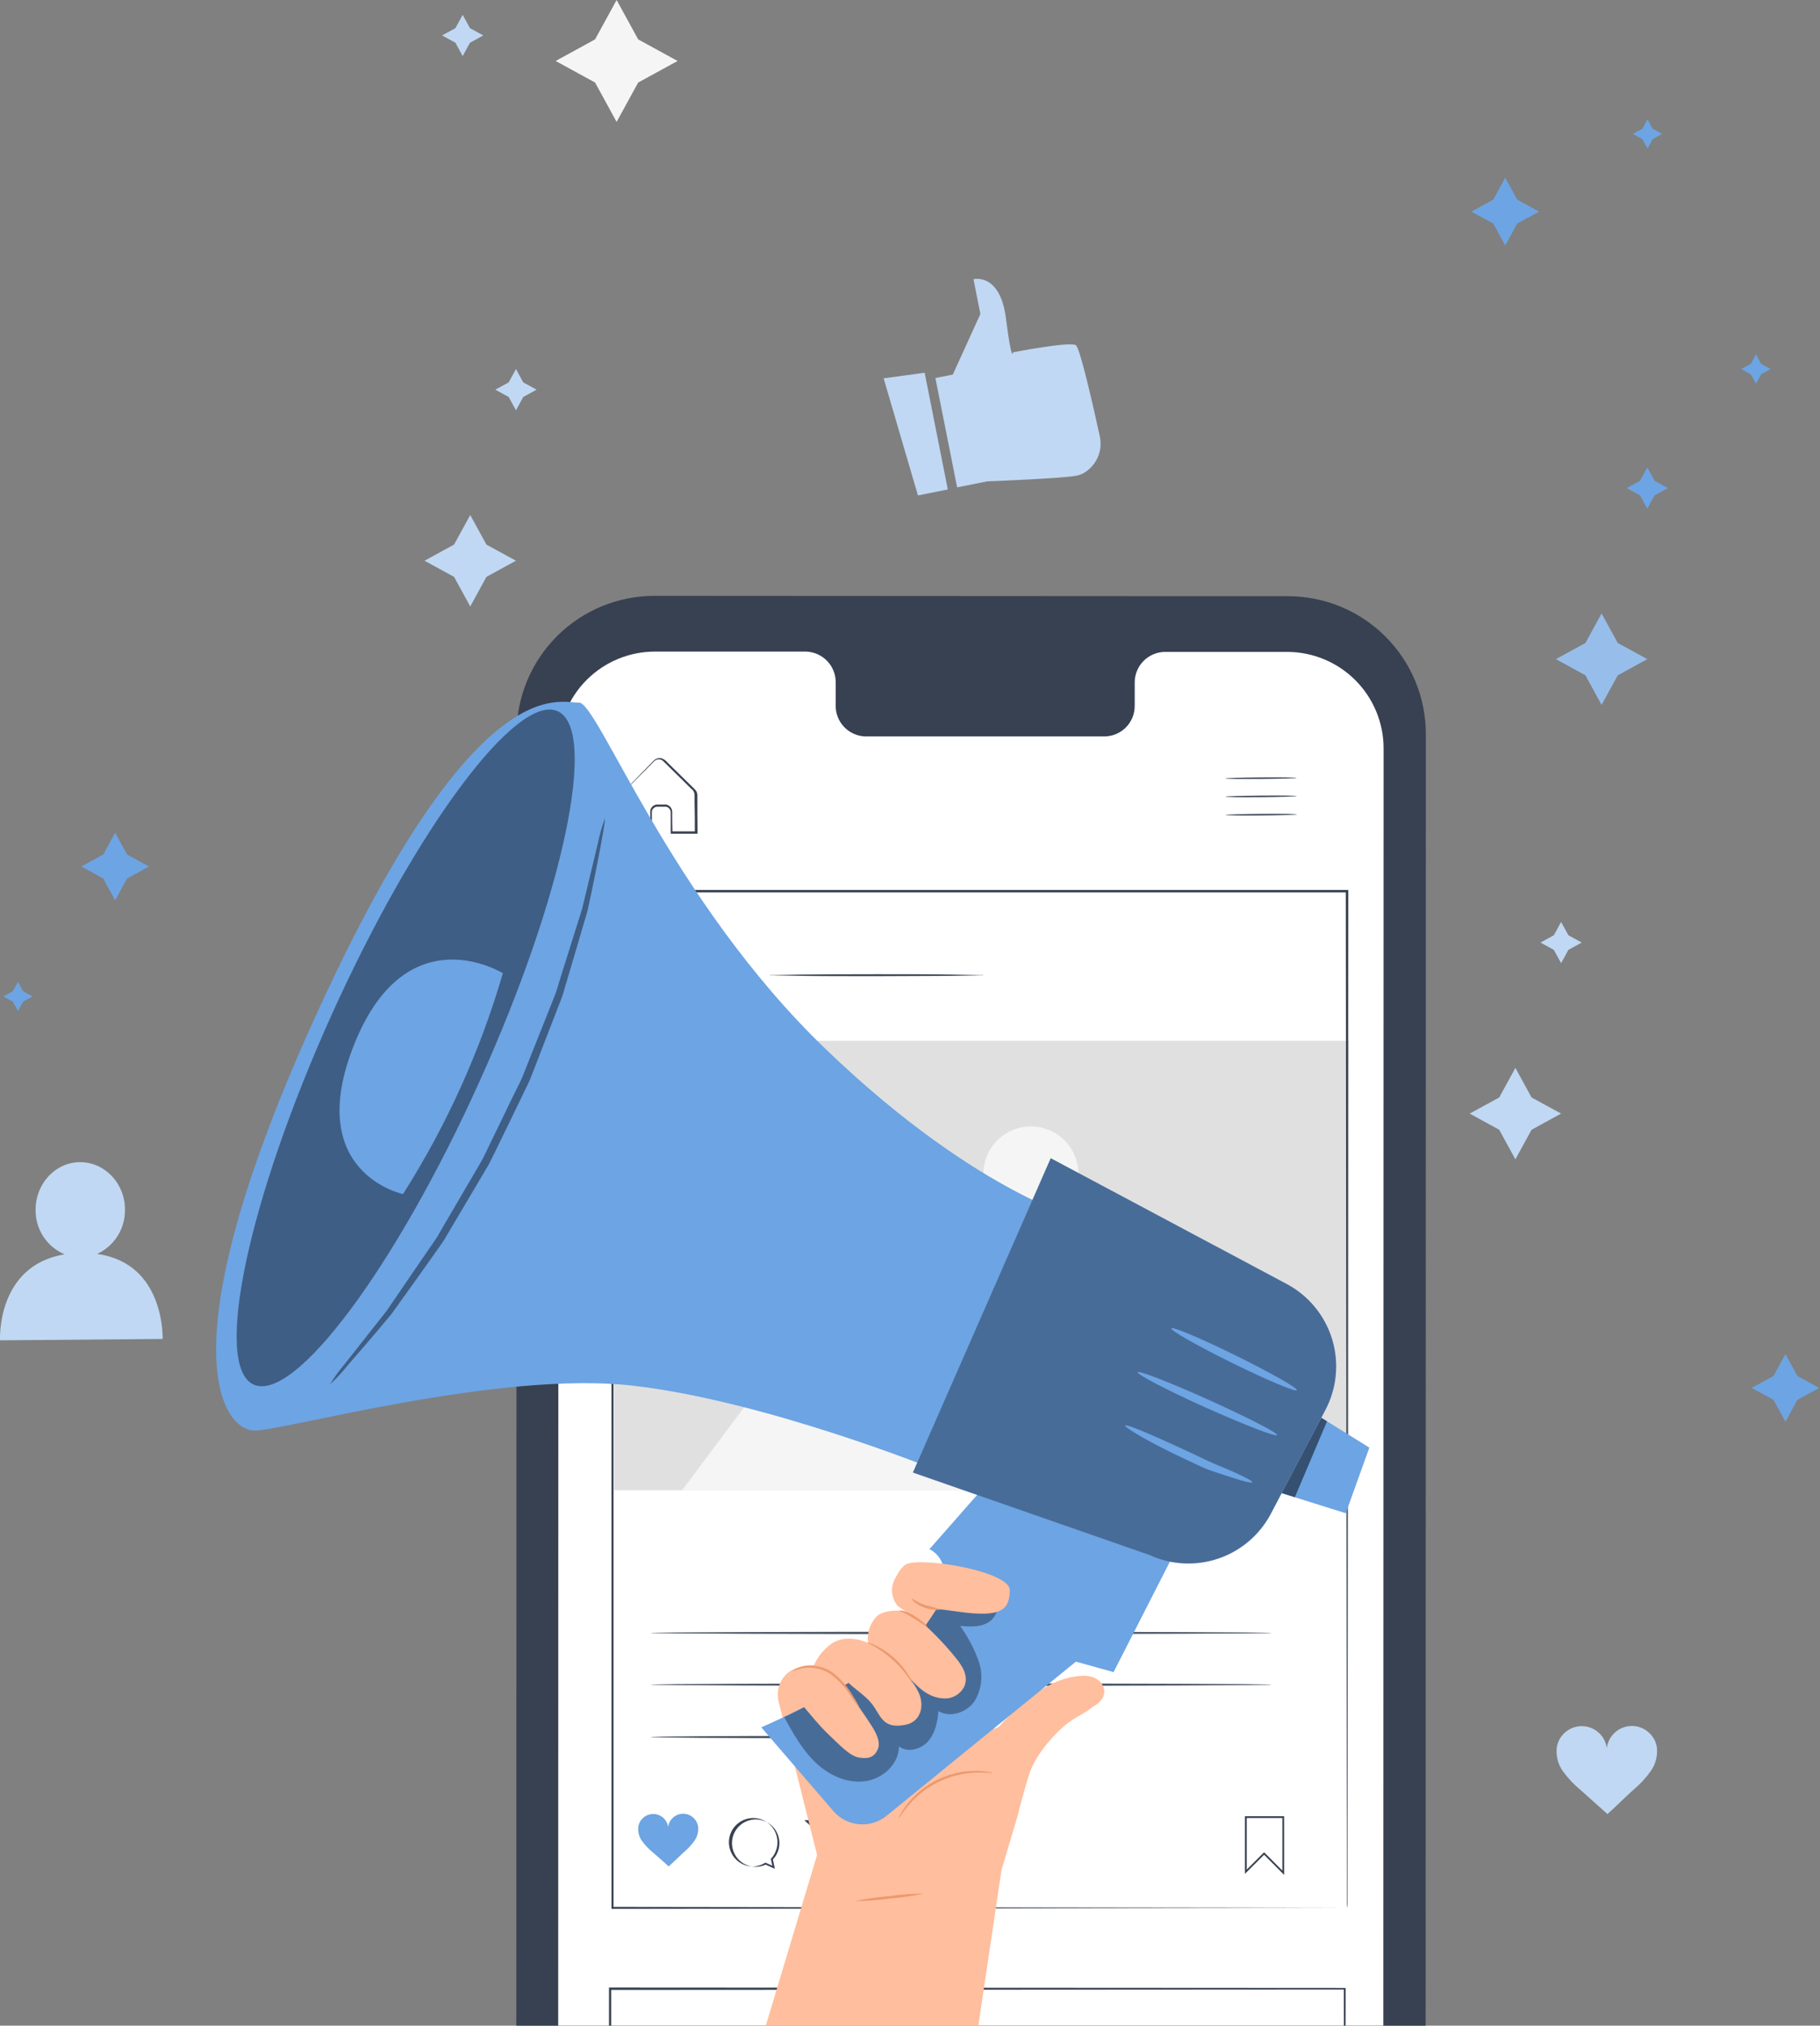 <svg width="222" height="247" viewBox="0 0 222 247" fill="none" xmlns="http://www.w3.org/2000/svg">
<rect x="0" y="0" width="222" height="247" fill="#808080" stroke="none"/>
<path d="M75.214 0L77.842 4.802L82.65 7.436L77.842 10.064L75.214 14.866L72.586 10.064L67.778 7.436L72.586 4.802L75.214 0Z" fill="#F5F5F5"/>
<path d="M184.844 130.211L186.816 133.82L190.419 135.786L186.816 137.759L184.844 141.367L182.872 137.759L179.269 135.786L182.872 133.82L184.844 130.211Z" fill="#C0D8F3"/>
<path d="M57.359 62.796L59.331 66.404L62.934 68.371L59.331 70.344L57.359 73.952L55.387 70.344L51.784 68.371L55.387 66.404L57.359 62.796Z" fill="#C0D8F3"/>
<path d="M195.359 74.796L197.331 78.404L200.934 80.371L197.331 82.344L195.359 85.952L193.387 82.344L189.784 80.371L193.387 78.404L195.359 74.796Z" fill="#97BEEB"/>
<path d="M190.419 112.415L191.31 114.04L192.935 114.931L191.31 115.822L190.419 117.447L189.534 115.822L187.903 114.931L189.534 114.04L190.419 112.415Z" fill="#C0D8F3"/>
<path d="M62.934 45L63.825 46.625L65.45 47.516L63.825 48.407L62.934 50.032L62.049 48.407L60.419 47.516L62.049 46.625L62.934 45Z" fill="#C0D8F3"/>
<path d="M200.934 57L201.825 58.625L203.45 59.516L201.825 60.407L200.934 62.032L200.049 60.407L198.418 59.516L200.049 58.625L200.934 57Z" fill="#6DA4E3"/>
<path d="M56.437 1.805L57.328 3.435L58.953 4.321L57.328 5.212L56.437 6.837L55.551 5.212L53.921 4.321L55.551 3.435L56.437 1.805Z" fill="#C0D8F3"/>
<path d="M11.845 152.899C12.879 152.425 13.752 151.659 14.355 150.695C14.959 149.731 15.267 148.612 15.241 147.475C15.241 144.264 12.748 141.687 9.739 141.709C6.73 141.732 4.314 144.36 4.342 147.57C4.334 148.717 4.667 149.84 5.297 150.797C5.927 151.755 6.828 152.504 7.884 152.949C-0.488 154.322 0.005 163.433 0.005 163.433L19.836 163.265C19.836 163.265 20.178 154.048 11.845 152.899Z" fill="#C0D8F3"/>
<path d="M202.086 212.956C201.946 212.238 201.555 211.592 200.983 211.134C200.412 210.677 199.696 210.438 198.964 210.459C198.232 210.481 197.532 210.762 196.988 211.252C196.444 211.742 196.092 212.41 195.995 213.136C195.893 212.411 195.537 211.746 194.991 211.259C194.444 210.773 193.743 210.496 193.011 210.478C192.28 210.461 191.566 210.704 190.996 211.164C190.427 211.624 190.04 212.271 189.904 212.99C189.757 214.052 190.026 215.13 190.655 215.999C191.277 216.856 192.008 217.628 192.829 218.296C193.949 219.288 194.964 220.213 196.073 221.199C197.194 220.201 198.107 219.266 199.205 218.268C200.023 217.593 200.748 216.813 201.363 215.949C201.976 215.08 202.235 214.009 202.086 212.956Z" fill="#C0D8F3"/>
<path d="M114.099 46.093L116.222 45.673L119.584 38.288L118.744 34.046C118.744 34.046 121.988 33.194 122.705 38.826C123.423 44.457 123.557 42.961 123.557 42.961C123.557 42.961 130.533 41.605 131.234 42.092C131.744 42.451 133.307 49.343 134.125 53.086C134.351 53.983 134.271 54.931 133.896 55.776C133.521 56.623 132.874 57.319 132.057 57.754C131.825 57.868 131.578 57.951 131.323 58C129.586 58.348 120.419 58.695 120.419 58.695L116.749 59.424L114.099 46.093Z" fill="#C0D8F3"/>
<path d="M107.784 46.132L111.969 60.409L115.612 59.686L112.787 45.448L107.784 46.132Z" fill="#C0D8F3"/>
<path d="M157.051 300.001L79.786 299.973C75.328 299.973 71.052 298.202 67.9 295.049C64.747 291.897 62.976 287.621 62.976 283.163L63.01 89.465C63.01 87.255 63.446 85.066 64.293 83.025C65.139 80.983 66.381 79.128 67.945 77.567C69.51 76.006 71.367 74.768 73.41 73.925C75.454 73.082 77.643 72.651 79.853 72.655L157.113 72.7C161.571 72.7 165.847 74.471 168.999 77.624C172.152 80.776 173.923 85.052 173.923 89.51L173.889 283.163C173.893 285.375 173.46 287.566 172.615 289.611C171.77 291.655 170.53 293.513 168.966 295.077C167.401 296.642 165.544 297.882 163.499 298.727C161.455 299.572 159.263 300.005 157.051 300.001Z" fill="#374151"/>
<path d="M157.029 79.491H142.046C141.062 79.515 140.128 79.926 139.447 80.636C138.765 81.346 138.392 82.296 138.409 83.279V85.997C138.42 86.485 138.335 86.971 138.158 87.426C137.981 87.882 137.716 88.298 137.379 88.651C137.041 89.004 136.637 89.286 136.19 89.483C135.742 89.679 135.261 89.786 134.772 89.796H105.573C105.085 89.785 104.603 89.678 104.156 89.481C103.708 89.284 103.304 89 102.967 88.647C102.629 88.294 102.364 87.877 102.187 87.422C102.011 86.966 101.925 86.48 101.937 85.991V83.257C101.956 82.271 101.585 81.317 100.903 80.604C100.222 79.891 99.286 79.477 98.3 79.452H93.022H79.915C78.368 79.448 76.835 79.75 75.404 80.34C73.973 80.93 72.672 81.796 71.577 82.889C70.481 83.982 69.612 85.28 69.019 86.71C68.426 88.139 68.12 89.672 68.12 91.219L68.081 280.283C68.081 283.403 69.321 286.396 71.528 288.603C73.734 290.81 76.727 292.05 79.848 292.05L156.962 292.094C158.507 292.094 160.037 291.79 161.465 291.199C162.892 290.607 164.19 289.741 165.282 288.648C166.375 287.555 167.242 286.258 167.833 284.83C168.424 283.403 168.729 281.873 168.729 280.327L168.768 91.258C168.768 88.142 167.532 85.154 165.331 82.948C163.131 80.742 160.145 79.499 157.029 79.491Z" fill="white"/>
<path d="M158.155 94.851C158.155 94.901 156.205 94.957 153.807 94.974C151.409 94.991 149.453 94.974 149.453 94.924C149.453 94.873 151.397 94.811 153.801 94.795C156.205 94.778 158.155 94.8 158.155 94.851Z" fill="#374151"/>
<path d="M158.172 97.075C158.172 97.125 156.227 97.181 153.824 97.204C151.42 97.226 149.47 97.204 149.47 97.147C149.47 97.091 151.42 97.041 153.824 97.019C156.227 96.996 158.172 97.024 158.172 97.075Z" fill="#374151"/>
<path d="M158.194 99.299C158.194 99.35 156.244 99.411 153.84 99.428C151.436 99.445 149.492 99.428 149.486 99.372C149.481 99.316 151.436 99.266 153.84 99.243C156.244 99.221 158.194 99.249 158.194 99.299Z" fill="#374151"/>
<path d="M76.211 101.474H76.441H77.074L79.416 101.418L79.349 101.479C79.349 100.964 79.349 100.398 79.321 99.798C79.321 99.484 79.321 99.187 79.321 98.823C79.358 98.635 79.454 98.463 79.595 98.333C79.736 98.204 79.915 98.122 80.106 98.1C80.487 98.1 80.817 98.1 81.226 98.1C81.441 98.135 81.635 98.245 81.776 98.41C81.917 98.576 81.994 98.785 81.994 99.002C81.994 99.798 81.994 100.622 82.022 101.479L81.915 101.373H84.868L84.756 101.485C84.756 100.297 84.756 99.064 84.723 97.803C84.723 97.49 84.723 97.181 84.723 96.868C84.71 96.728 84.666 96.593 84.594 96.473C84.523 96.353 84.425 96.25 84.308 96.173L83.019 94.895L81.77 93.668L81.17 93.074C80.963 92.872 80.8 92.665 80.559 92.615C80.444 92.584 80.323 92.58 80.206 92.602C80.088 92.625 79.978 92.673 79.881 92.744C79.702 92.895 79.512 93.108 79.321 93.304L78.256 94.374C77.59 95.063 76.895 95.697 76.391 96.296C76.241 96.649 76.19 97.037 76.245 97.417C76.245 97.781 76.245 98.128 76.245 98.453C76.245 99.092 76.245 99.653 76.245 100.134C76.245 100.616 76.245 100.913 76.245 101.205C76.253 101.333 76.253 101.463 76.245 101.591C76.238 101.474 76.238 101.356 76.245 101.238C76.245 100.953 76.245 100.599 76.245 100.179C76.245 99.759 76.245 99.131 76.206 98.498C76.206 98.162 76.206 97.809 76.206 97.434C76.206 97.243 76.206 97.053 76.206 96.873C76.204 96.657 76.26 96.444 76.368 96.257C76.928 95.59 77.567 94.996 78.24 94.284L79.293 93.203C79.484 93.018 79.635 92.833 79.853 92.643C79.974 92.551 80.114 92.488 80.262 92.457C80.411 92.427 80.564 92.431 80.711 92.469C80.99 92.571 81.236 92.748 81.422 92.979L82.028 93.573L83.277 94.8L84.571 96.066C84.693 96.175 84.803 96.295 84.902 96.425C84.999 96.574 85.053 96.746 85.059 96.924C85.059 97.237 85.059 97.551 85.059 97.865C85.059 99.126 85.059 100.359 85.087 101.546V101.659H84.975H82.022H81.815V101.552C81.815 100.695 81.815 99.871 81.815 99.075C81.818 98.904 81.76 98.738 81.651 98.606C81.542 98.474 81.389 98.386 81.221 98.358C80.879 98.358 80.475 98.358 80.145 98.358C79.994 98.373 79.851 98.436 79.738 98.536C79.624 98.637 79.545 98.77 79.512 98.918C79.512 99.216 79.512 99.557 79.512 99.86C79.512 100.471 79.512 101.042 79.512 101.541V101.608H79.444H77.063H76.441C76.36 101.571 76.283 101.526 76.211 101.474Z" fill="#374151"/>
<path d="M163.994 272.516C163.994 272.516 163.994 272.332 163.994 271.99C163.994 271.648 163.994 271.127 163.994 270.454C163.994 269.104 163.994 267.092 163.966 264.537C163.966 259.388 163.938 251.896 163.915 242.499L164.01 242.594L74.407 242.645L74.553 242.499C74.553 252.933 74.553 263.047 74.553 272.516L74.413 272.376L138.532 272.438L157.247 272.477H162.29H163.59H164.038H163.607H162.324H157.331L138.644 272.516L74.429 272.584H74.284V272.516C74.284 263.047 74.284 252.933 74.284 242.499V242.354H74.441L164.044 242.404H164.139V242.499C164.139 251.918 164.1 259.433 164.089 264.599C164.089 267.165 164.089 269.143 164.089 270.494C164.089 271.155 164.089 271.659 164.089 272.007C164.089 272.354 163.994 272.516 163.994 272.516Z" fill="#374151"/>
<path d="M119.968 118.911C119.879 118.926 119.788 118.926 119.699 118.911L118.943 118.939L116.141 118.989C113.782 118.989 110.538 119.028 106.918 119.028C103.298 119.028 100.054 119.028 97.695 118.989L94.893 118.939L94.131 118.911C94.044 118.926 93.955 118.926 93.868 118.911C93.954 118.889 94.042 118.88 94.131 118.883H94.893L97.695 118.838C100.054 118.81 103.298 118.793 106.918 118.793C110.538 118.793 113.782 118.793 116.141 118.838L118.943 118.883H119.699C119.79 118.88 119.88 118.89 119.968 118.911Z" fill="#374151"/>
<path d="M156.636 228.614L154.193 226.16L151.856 228.486V221.459H156.631L156.636 228.614ZM154.193 225.858L154.266 225.93L156.423 228.093V221.683H152.075V227.97L154.193 225.858Z" fill="#374151"/>
<path d="M94.517 227.875L93.397 227.365C92.744 227.668 92.002 227.717 91.315 227.503C90.628 227.288 90.046 226.825 89.682 226.204C89.319 225.582 89.2 224.848 89.349 224.144C89.498 223.44 89.904 222.817 90.489 222.396C91.073 221.976 91.793 221.788 92.508 221.871C93.223 221.953 93.881 222.299 94.355 222.841C94.828 223.382 95.083 224.082 95.068 224.801C95.054 225.521 94.772 226.209 94.276 226.731L94.517 227.875ZM91.845 221.683C91.456 221.686 91.072 221.766 90.714 221.918C90.357 222.069 90.032 222.29 89.76 222.567C89.488 222.844 89.272 223.172 89.127 223.533C88.981 223.893 88.908 224.278 88.911 224.667C88.915 225.055 88.994 225.439 89.146 225.797C89.298 226.155 89.519 226.479 89.796 226.751C90.073 227.024 90.401 227.239 90.761 227.384C91.121 227.53 91.507 227.603 91.895 227.6C92.399 227.57 92.888 227.416 93.318 227.152L93.369 227.124L94.209 227.499L94.019 226.67L94.058 226.631C94.447 226.206 94.704 225.676 94.796 225.108C94.888 224.539 94.812 223.956 94.576 223.43C94.341 222.904 93.957 222.458 93.472 222.148C92.986 221.837 92.421 221.676 91.845 221.683Z" fill="#374151"/>
<path d="M101.869 227.387L100.558 224.188L98.103 221.946L104.066 221.901L101.869 227.387ZM98.658 222.159L100.754 224.081L101.875 226.804L103.746 222.12L98.658 222.159Z" fill="#374151"/>
<path d="M103.947 221.891L100.697 224.006L100.816 224.189L104.066 222.074L103.947 221.891Z" fill="#374151"/>
<path d="M85.138 222.646C85.053 222.217 84.819 221.832 84.477 221.56C84.134 221.288 83.706 221.146 83.269 221.16C82.832 221.174 82.415 221.343 82.091 221.637C81.767 221.931 81.558 222.33 81.501 222.764C81.437 222.332 81.221 221.937 80.893 221.649C80.565 221.361 80.145 221.199 79.709 221.192C79.272 221.184 78.847 221.332 78.51 221.609C78.172 221.885 77.943 222.273 77.865 222.702C77.78 223.336 77.943 223.978 78.318 224.495C78.694 225.005 79.133 225.467 79.624 225.868C80.291 226.428 80.901 226.989 81.568 227.588C82.218 226.994 82.779 226.434 83.434 225.834C83.918 225.427 84.35 224.96 84.717 224.445C85.082 223.921 85.232 223.277 85.138 222.646Z" fill="#6DA4E3"/>
<path d="M84.594 122.957C86.828 122.957 88.639 121.145 88.639 118.911C88.639 116.677 86.828 114.865 84.594 114.865C82.359 114.865 80.548 116.677 80.548 118.911C80.548 121.145 82.359 122.957 84.594 122.957Z" fill="#C0D8F3"/>
<path d="M155.112 205.415C155.112 205.499 138.157 205.567 117.245 205.567C96.333 205.567 79.372 205.499 79.372 205.415C79.372 205.331 96.327 205.27 117.245 205.27C138.162 205.27 155.112 205.337 155.112 205.415Z" fill="#4B5563"/>
<path d="M155.112 199.112C155.112 199.191 138.157 199.258 117.245 199.258C96.333 199.258 79.372 199.191 79.372 199.112C79.372 199.034 96.327 198.967 117.245 198.967C138.162 198.967 155.112 199.034 155.112 199.112Z" fill="#4B5563"/>
<path d="M120.596 211.81C120.596 211.888 111.367 211.955 99.986 211.955C88.606 211.955 79.372 211.888 79.372 211.81C79.372 211.731 88.6 211.664 99.986 211.664C111.372 211.664 120.596 211.731 120.596 211.81Z" fill="#4B5563"/>
<path d="M164.532 126.913H74.917V181.714H164.532V126.913Z" fill="#E0E0E0"/>
<path d="M83.193 181.73L108.868 147.359L124.792 168.854L135.579 157.356L156.743 181.708L83.193 181.73Z" fill="#F5F5F5"/>
<path d="M131.539 143.14C131.54 144.286 131.201 145.407 130.565 146.36C129.929 147.314 129.025 148.057 127.966 148.497C126.908 148.936 125.742 149.052 124.618 148.829C123.494 148.606 122.461 148.054 121.65 147.244C120.839 146.434 120.287 145.402 120.063 144.278C119.839 143.154 119.953 141.989 120.392 140.93C120.83 139.87 121.573 138.965 122.526 138.328C123.478 137.692 124.599 137.352 125.745 137.352C127.281 137.352 128.754 137.961 129.84 139.047C130.926 140.132 131.537 141.604 131.539 143.14Z" fill="#F5F5F5"/>
<path d="M164.291 232.648C164.291 231.477 164.235 181.971 164.156 108.679L164.291 108.814H74.687L74.833 108.668C74.833 155.03 74.833 197.935 74.833 232.637L74.71 232.519L164.324 232.637L74.71 232.76H74.592V232.637C74.592 197.935 74.592 155.03 74.564 108.668V108.522H74.721H164.324H164.459V108.651C164.431 145.337 164.408 176.34 164.392 198.182C164.392 209.086 164.364 217.699 164.358 223.593C164.358 226.529 164.358 228.788 164.358 230.317C164.358 231.074 164.358 231.651 164.358 232.043C164.358 232.435 164.291 232.648 164.291 232.648Z" fill="#374151"/>
<path d="M122.159 228.029L124.142 221.366C124.49 219.921 124.949 218.217 125.566 216.273C126.126 214.525 127.549 212.687 128.849 211.364C130.872 209.308 131.836 209.297 133.192 208.204C133.315 208.126 133.455 208.008 133.573 207.946C133.829 207.807 134.054 207.616 134.234 207.386C135.405 206.12 134.279 204.153 131.897 204.343C130.11 204.483 127.185 204.993 122.433 209.896C122.372 209.975 122.31 210.036 122.254 210.109C119.761 213.354 117.418 204.097 116.992 200.651C116.91 200.117 116.708 199.608 116.402 199.163C116.096 198.717 115.694 198.346 115.226 198.077C114.757 197.808 114.234 197.648 113.695 197.608C113.156 197.569 112.615 197.651 112.112 197.849L100.535 203.262C99.431 202.942 98.254 202.981 97.173 203.374C96.363 203.658 95.688 204.234 95.28 204.99C94.872 205.745 94.76 206.625 94.966 207.459L99.667 226.18L85.877 272.071H115.603L122.159 228.029Z" fill="#FFBE9D"/>
<path d="M145.021 185.881L135.831 203.89L131.236 202.613L108.15 221.401C107.208 222.172 106.002 222.544 104.79 222.44C103.577 222.335 102.452 221.761 101.656 220.84L92.859 210.625C92.859 210.625 110.594 202.988 113.872 196.667C117.149 190.347 113.362 188.907 113.362 188.907L121.705 179.426L145.021 185.881Z" fill="#6DA4E3"/>
<path d="M133.102 149.1C133.102 149.1 119.654 146.124 100.72 127.925C81.787 109.725 72.9 85.535 70.608 85.669C68.316 85.804 58.174 81.092 38.932 122.943C19.69 164.795 27.271 174.494 31.087 174.438C34.903 174.382 60.909 167.115 77.147 168.958C93.386 170.802 114.258 179.268 114.258 179.268L133.102 149.1Z" fill="#6DA4E3"/>
<path d="M161.674 171.912L157.085 180.636L155.028 184.558C153.671 187.14 151.374 189.103 148.613 190.041C145.851 190.98 142.834 190.822 140.185 189.601L111.355 179.555L128.166 141.228L156.967 156.575C159.617 157.993 161.598 160.401 162.48 163.274C163.362 166.147 163.072 169.252 161.674 171.912Z" fill="#6DA4E3"/>
<g opacity="0.4">
<path d="M161.674 171.912L157.085 180.636L155.028 184.558C153.671 187.14 151.374 189.103 148.613 190.041C145.851 190.98 142.834 190.822 140.185 189.601L111.355 179.555L128.166 141.228L156.967 156.575C159.617 157.993 161.598 160.401 162.48 163.274C163.362 166.147 163.072 169.252 161.674 171.912Z" fill="#111827"/>
</g>
<path d="M40.467 123.705C30.23 146.376 25.966 166.582 30.942 168.829C35.917 171.076 48.262 154.523 58.499 131.847C68.737 109.17 73.001 88.975 68.025 86.723C63.049 84.47 50.705 101.034 40.467 123.705Z" fill="#6DA4E3"/>
<g opacity="0.5">
<path d="M40.467 123.706C30.23 146.377 25.966 166.583 30.942 168.83C35.917 171.077 48.262 154.524 58.499 131.848C68.737 109.171 73.001 88.976 68.025 86.724C63.049 84.471 50.705 101.035 40.467 123.706Z" fill="#111827"/>
</g>
<path d="M164.151 184.519L156.334 182.065L161.17 172.875L167.031 176.517L164.151 184.519Z" fill="#6DA4E3"/>
<g opacity="0.6">
<path d="M161.17 172.875L156.334 182.065L157.942 182.569L161.87 173.306L161.17 172.875Z" fill="#111827"/>
</g>
<path d="M155.779 174.993C155.667 175.245 151.767 173.732 147.071 171.631C142.376 169.529 138.666 167.579 138.773 167.327C138.879 167.075 142.785 168.594 147.486 170.717C152.187 172.841 155.897 174.74 155.779 174.993Z" fill="#6DA4E3"/>
<path d="M158.188 169.518C158.065 169.764 154.535 168.28 150.304 166.195C146.074 164.111 142.745 162.222 142.869 161.97C142.992 161.718 146.516 163.209 150.747 165.293C154.977 167.377 158.311 169.266 158.188 169.518Z" fill="#6DA4E3"/>
<path d="M152.753 180.737C152.714 180.871 151.784 180.658 150.304 180.176C149.565 179.946 148.685 179.655 147.716 179.324C146.746 178.994 145.755 178.467 144.684 177.98C140.409 175.996 137.142 174.057 137.249 173.822C137.355 173.587 140.868 175.105 145.093 177.072C146.158 177.554 147.144 178.081 148.074 178.467C149.004 178.854 149.839 179.196 150.54 179.509C151.941 180.154 152.792 180.602 152.753 180.737Z" fill="#6DA4E3"/>
<path d="M61.34 118.668C61.34 118.668 49.651 111.417 43.258 127.213C36.864 143.009 49.158 145.603 49.158 145.603C54.467 137.243 58.568 128.175 61.34 118.668Z" fill="#6DA4E3"/>
<g opacity="0.5">
<path d="M73.774 99.84C73.847 99.84 73.678 100.927 73.32 102.86C72.961 104.793 72.423 107.589 71.672 111.03L70.047 116.56C69.752 117.55 69.448 118.576 69.134 119.637L68.658 121.245C68.484 121.805 68.254 122.315 68.053 122.858L65.413 129.672C65.184 130.266 64.948 130.86 64.719 131.46C64.489 132.059 64.158 132.631 63.895 133.225L62.158 136.811L60.415 140.391C60.118 140.952 59.855 141.579 59.536 142.128C59.216 142.678 58.88 143.249 58.561 143.781L54.834 150.074C54.532 150.567 54.274 151.077 53.938 151.548L52.968 152.921L51.108 155.543L47.746 160.233C45.505 162.939 43.633 165.074 42.344 166.559C41.711 167.363 41.012 168.113 40.254 168.801C40.781 167.926 41.381 167.097 42.047 166.324C43.291 164.738 45.045 162.519 47.197 159.79L50.419 155.067L52.223 152.439C52.537 151.99 52.851 151.531 53.17 151.066C53.49 150.601 53.73 150.091 54.039 149.592L57.72 143.305L58.678 141.658C59.009 141.097 59.239 140.537 59.547 139.932L61.273 136.374C61.833 135.169 62.432 133.987 63.004 132.816C63.273 132.255 63.598 131.661 63.822 131.067L64.523 129.297L67.201 122.573C67.408 122.012 67.644 121.514 67.823 120.976C68.002 120.438 68.154 119.911 68.316 119.384L69.269 116.342L70.989 110.878L72.933 102.81C73.128 101.798 73.409 100.804 73.774 99.84Z" fill="#111827"/>
</g>
<g opacity="0.4">
<path d="M95.649 209.37C96.719 211.309 97.806 213.292 99.381 214.822C100.955 216.352 103.107 217.439 105.348 217.215C107.59 216.99 109.635 215.164 109.657 212.956C110.711 213.746 112.33 213.32 113.204 212.328C114.078 211.337 114.364 209.964 114.465 208.647C115.9 209.493 117.894 208.826 118.852 207.465C119.292 206.755 119.571 205.958 119.668 205.129C119.764 204.3 119.677 203.46 119.413 202.668C118.867 201.093 118.091 199.607 117.11 198.258C118.231 198.348 119.385 198.426 120.371 197.928C121.357 197.429 122.052 196.118 121.452 195.176C121.059 194.651 120.487 194.286 119.844 194.151C118.113 193.591 116.903 193.176 115.098 193.383C114.684 193.383 115.821 198.135 104.519 204.624C97.812 208.462 95.649 209.37 95.649 209.37Z" fill="#111827"/>
</g>
<path d="M121.1 216.206C121.1 216.256 120.343 216.111 119.122 216.144C117.534 216.182 115.973 216.557 114.541 217.244C113.11 217.931 111.84 218.914 110.818 220.128C110.027 221.059 109.697 221.737 109.624 221.708C109.671 221.534 109.744 221.367 109.843 221.215C110.083 220.789 110.354 220.38 110.655 219.994C111.662 218.715 112.949 217.685 114.417 216.982C115.885 216.279 117.494 215.921 119.122 215.937C119.61 215.94 120.098 215.985 120.579 216.072C120.759 216.085 120.935 216.131 121.1 216.206Z" fill="#EB996E"/>
<path d="M96.383 206.338C98.204 208.087 99.448 210.02 101.359 211.779C102.228 212.58 103.6 214.093 104.721 214.295C105.842 214.497 106.626 214.346 107.086 213.258C107.461 212.379 106.789 211.174 106.329 210.457C105.113 208.546 103.948 207.056 103.04 205.571C102.609 204.876 103.163 204.73 103.365 205.055C104.239 205.963 105.55 206.736 106.335 207.739C107.411 209.09 107.601 210.888 110.414 210.317C110.79 210.256 111.147 210.108 111.456 209.885C112.515 209.073 112.577 207.644 112.118 206.523C111.721 205.658 111.191 204.86 110.549 204.159C111.748 205.509 113.053 206.96 114.958 207.084C115.497 207.149 116.042 207.045 116.519 206.787C116.995 206.529 117.38 206.13 117.62 205.643C118.18 204.366 117.379 203.128 116.567 202.13C115.128 200.357 113.528 198.721 111.787 197.244C111.137 196.698 110.317 196.395 109.467 196.387C108.481 196.387 107.226 196.566 106.665 197.418C106.345 197.829 106.112 198.3 105.98 198.804C105.848 199.308 105.82 199.833 105.898 200.348C105.898 200.348 103.432 199.099 101.449 200.404C100.228 201.262 99.35 202.525 98.972 203.968L96.383 206.338Z" fill="#FFBE9D"/>
<path d="M109.523 195.849C109.129 195.391 108.884 194.824 108.822 194.223C108.76 193.622 108.884 193.016 109.176 192.487C109.596 191.664 110.123 190.862 110.661 190.683C113.009 189.893 123.274 191.669 123.179 193.944C123.084 196.219 122.333 197.306 116.769 196.505C115.788 196.365 114.253 196.174 114.253 196.174L112.908 198.191L109.523 195.849Z" fill="#FFBE9D"/>
<path d="M111.361 205.386C110.014 203.164 108.05 201.383 105.708 200.259C106.09 200.32 106.458 200.449 106.795 200.64C108.481 201.455 109.897 202.739 110.874 204.338C111.1 204.654 111.265 205.009 111.361 205.386Z" fill="#EB996E"/>
<path d="M113.087 198.387C113.037 198.432 112.359 197.883 111.434 197.317C111.047 197.072 110.647 196.849 110.235 196.65C109.915 196.504 109.703 196.465 109.708 196.42C109.714 196.375 109.949 196.353 110.302 196.459C110.757 196.605 111.19 196.811 111.591 197.07C112.538 197.647 113.16 198.325 113.087 198.387Z" fill="#EB996E"/>
<path d="M114.813 196.269C114.145 196.347 113.468 196.27 112.835 196.045C112.372 195.904 111.941 195.671 111.569 195.362C111.289 195.121 111.171 194.925 111.199 194.896C111.738 195.245 112.315 195.531 112.919 195.748C113.561 195.88 114.194 196.054 114.813 196.269Z" fill="#EB996E"/>
<path d="M104.839 208.204C104.485 207.833 104.171 207.425 103.903 206.988C103.263 205.953 102.455 205.032 101.511 204.265C100.532 203.549 99.319 203.229 98.115 203.368C97.621 203.457 97.141 203.609 96.686 203.822C96.686 203.822 96.787 203.704 97.017 203.564C97.344 203.366 97.705 203.229 98.081 203.161C98.709 203.06 99.35 203.084 99.967 203.233C100.585 203.382 101.167 203.653 101.679 204.029C102.654 204.813 103.468 205.778 104.077 206.87C104.368 207.293 104.623 207.739 104.839 208.204Z" fill="#EB996E"/>
<path d="M112.689 230.897C111.307 231.191 109.907 231.392 108.498 231.497C107.096 231.7 105.683 231.805 104.267 231.811C105.651 231.517 107.053 231.317 108.464 231.211C109.864 231.012 111.275 230.907 112.689 230.897Z" fill="#EB996E"/>
<path d="M200.959 14.54L201.592 15.7L202.746 16.333L201.592 16.966L200.959 18.121L200.326 16.966L199.171 16.333L200.326 15.7L200.959 14.54Z" fill="#6DA4E3"/>
<path d="M214.189 43.213L214.822 44.373L215.976 45.006L214.822 45.639L214.189 46.793L213.555 45.639L212.396 45.006L213.555 44.373L214.189 43.213Z" fill="#6DA4E3"/>
<path d="M2.191 119.709L2.824 120.869L3.984 121.502L2.824 122.13L2.191 123.29L1.558 122.13L0.403 121.502L1.558 120.869L2.191 119.709Z" fill="#6DA4E3"/>
<path d="M183.605 21.668L185.068 24.341L187.741 25.803L185.068 27.26L183.605 29.933L182.148 27.26L179.476 25.803L182.148 24.341L183.605 21.668Z" fill="#6DA4E3"/>
<path d="M14.047 101.538L15.504 104.2L18.172 105.657L15.504 107.119L14.047 109.781L12.591 107.119L9.923 105.657L12.591 104.2L14.047 101.538Z" fill="#6DA4E3"/>
<path d="M217.786 165.113L219.243 167.78L221.905 169.237L219.243 170.694L217.786 173.361L216.329 170.694L213.662 169.237L216.329 167.78L217.786 165.113Z" fill="#6DA4E3"/>
</svg>
